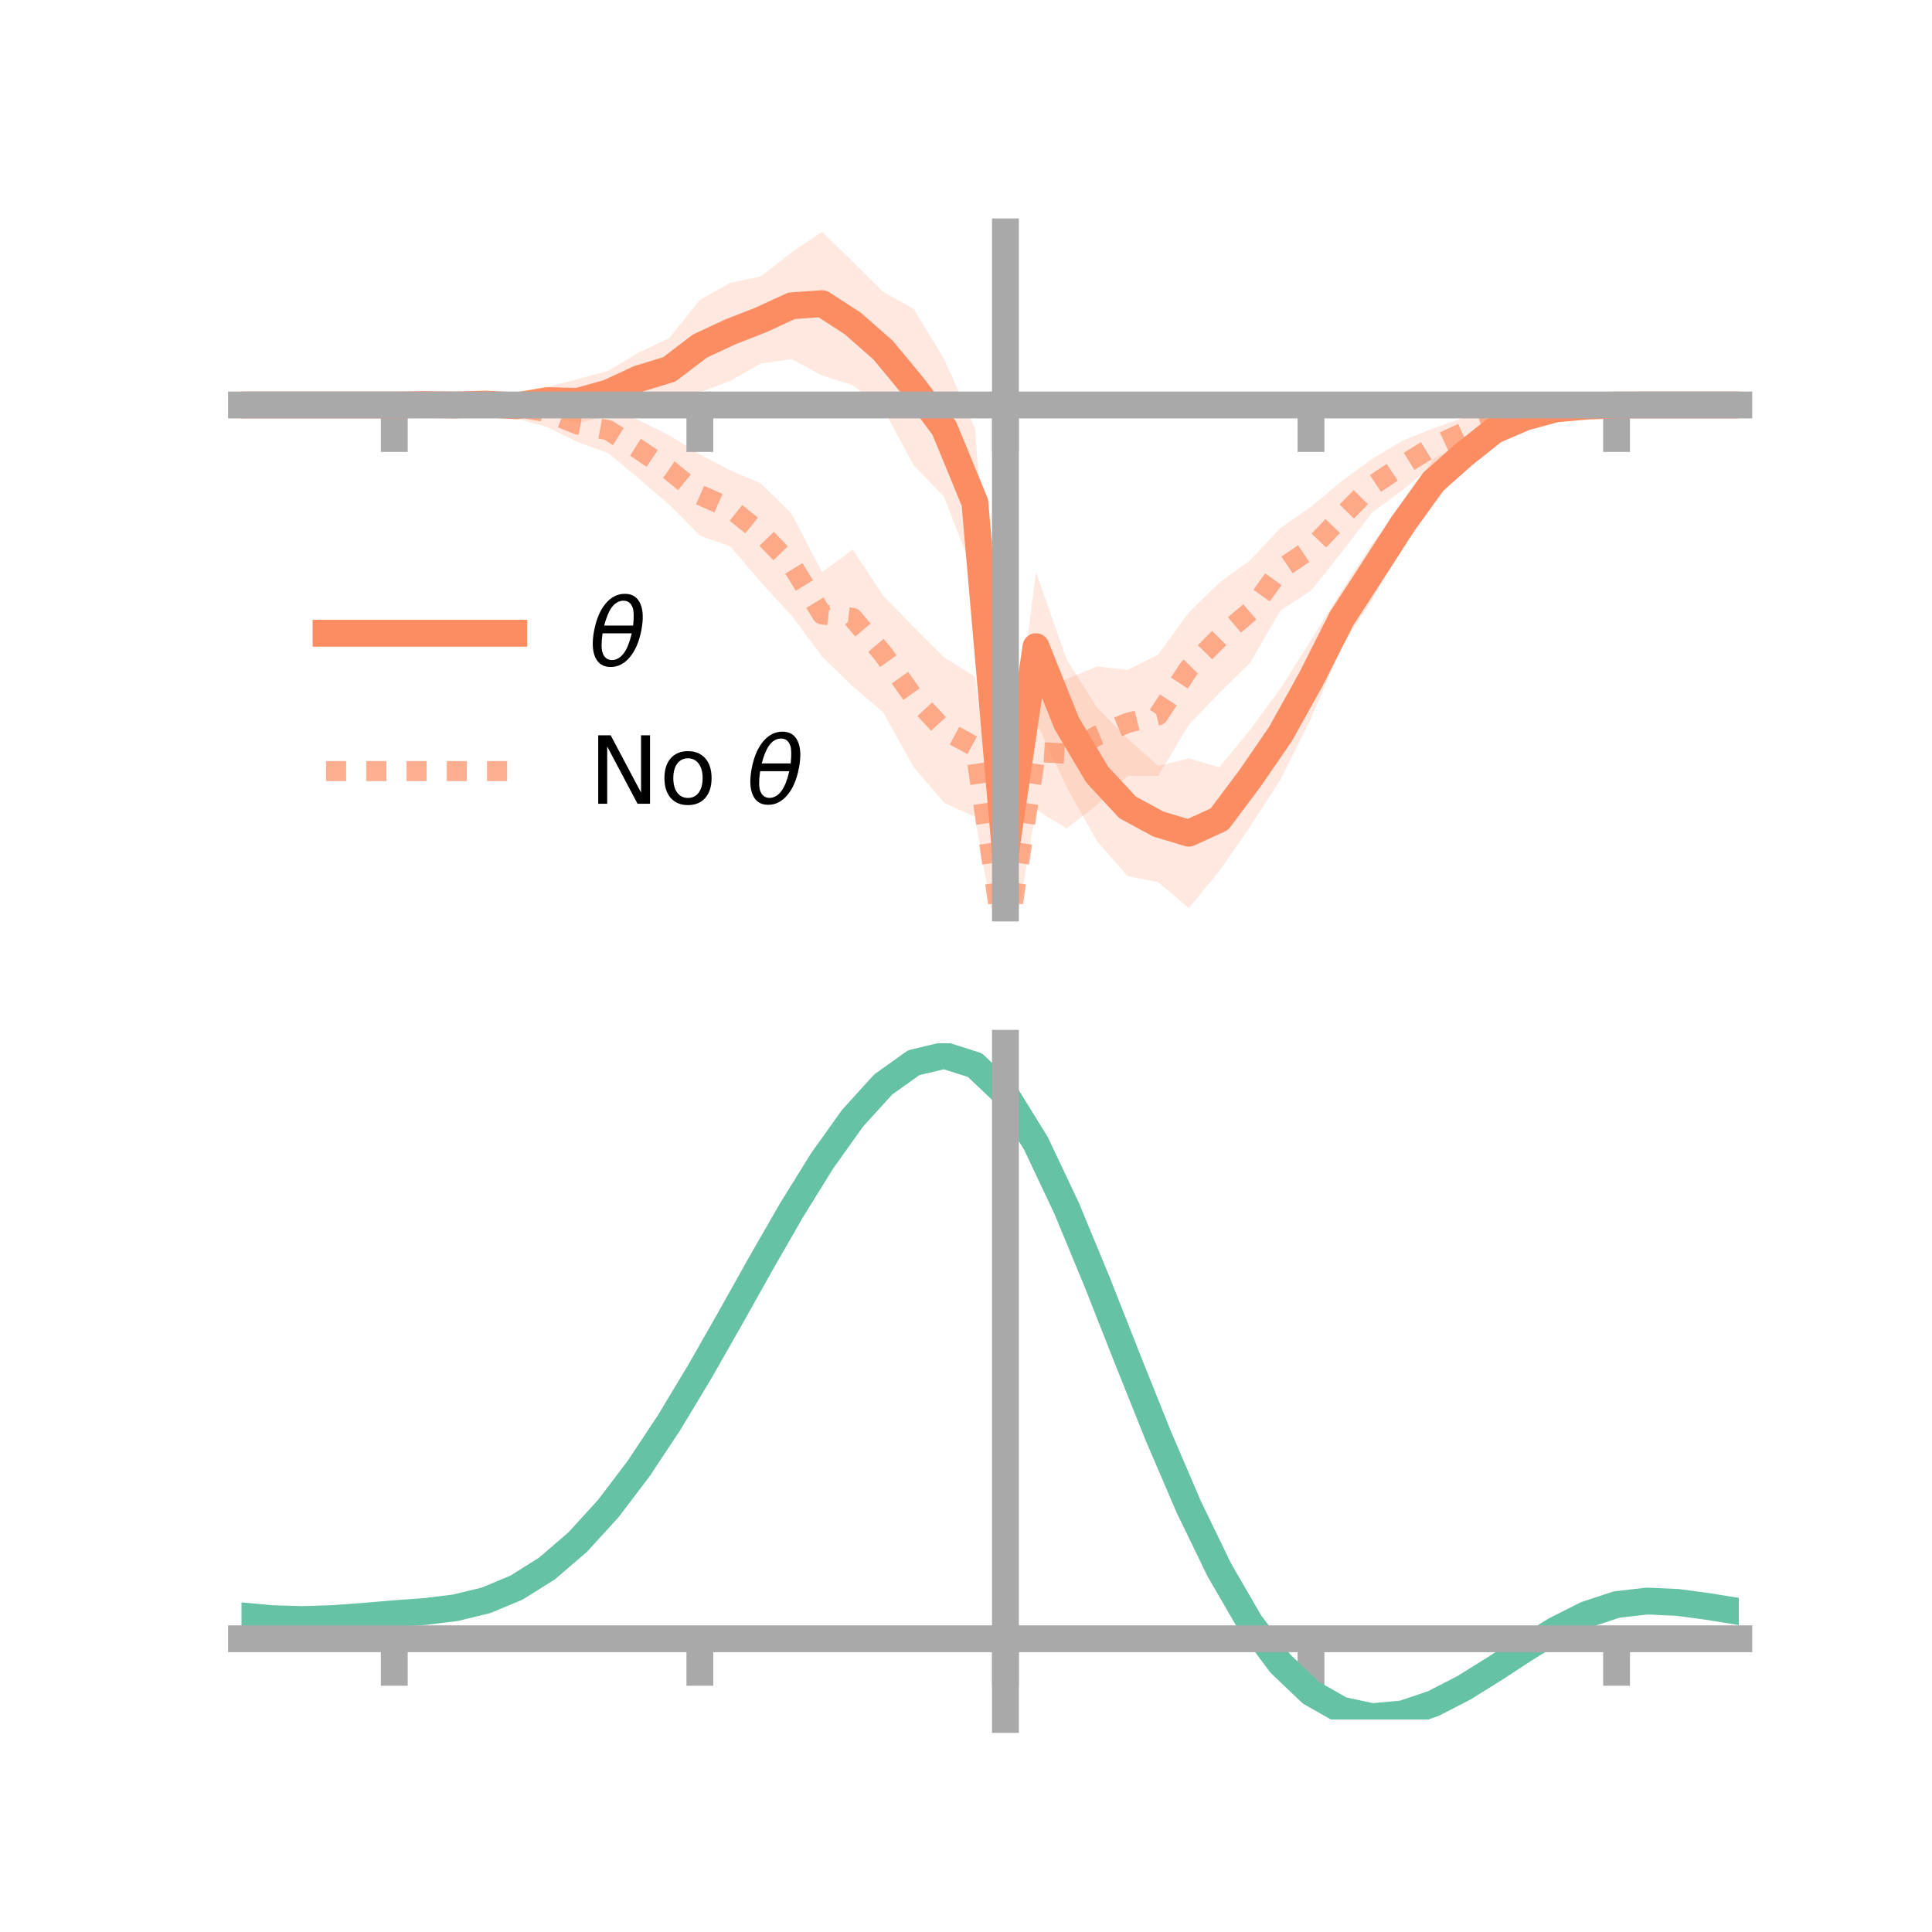 <?xml version="1.0" encoding="utf-8" standalone="no"?>
<!DOCTYPE svg PUBLIC "-//W3C//DTD SVG 1.1//EN"
  "http://www.w3.org/Graphics/SVG/1.1/DTD/svg11.dtd">
<!-- Created with matplotlib (https://matplotlib.org/) -->
<svg height="144pt" version="1.1" viewBox="0 0 144 144" width="144pt" xmlns="http://www.w3.org/2000/svg" xmlns:xlink="http://www.w3.org/1999/xlink">
 <defs>
  <style type="text/css">*{stroke-linecap:butt;stroke-linejoin:round;}</style>
 </defs>
 <g id="figure_1">
  <g id="patch_1">
   <path d="M 0 144 
L 144 144 
L 144 0 
L 0 0 
z
" style="fill:none;"/>
  </g>
  <g id="axes_1">
   <g id="patch_2">
    <path d="M 18 67.68 
L 129.6 67.68 
L 129.6 17.28 
L 18 17.28 
z
" style="fill:none;"/>
   </g>
   <g id="PolyCollection_1">
    <path clip-path="url(#p960b275f3c)" d="M 18 30.185 
L 18 30.185 
L 20.278 30.185 
L 22.555 30.185 
L 24.833 30.185 
L 27.11 30.185 
L 29.388 30.185 
L 31.665 30.059 
L 33.943 29.91 
L 36.22 29.656 
L 38.498 29.565 
L 40.776 28.851 
L 43.053 28.257 
L 45.331 27.642 
L 47.608 26.272 
L 49.886 25.206 
L 52.163 22.347 
L 54.441 21.076 
L 56.718 20.6 
L 58.996 18.817 
L 61.273 17.28 
L 63.551 19.493 
L 65.829 21.746 
L 68.106 23.032 
L 70.384 26.788 
L 72.661 31.904 
L 74.939 60.629 
L 77.216 42.636 
L 79.494 49.129 
L 81.771 52.748 
L 84.049 55.056 
L 86.327 57.08 
L 88.604 56.524 
L 90.882 57.194 
L 93.159 54.413 
L 95.437 51.315 
L 97.714 47.704 
L 99.992 44.035 
L 102.269 40.53 
L 104.547 37.673 
L 106.824 34.211 
L 109.102 32.952 
L 111.38 31.337 
L 113.657 30.607 
L 115.935 30.189 
L 118.212 30.199 
L 120.49 30.183 
L 122.767 30.185 
L 125.045 30.185 
L 127.322 30.185 
L 129.6 30.185 
L 129.6 30.185 
L 129.6 30.185 
L 127.322 30.185 
L 125.045 30.185 
L 122.767 30.185 
L 120.49 30.192 
L 118.212 30.348 
L 115.935 30.773 
L 113.657 31.596 
L 111.38 32.821 
L 109.102 34.823 
L 106.824 37.598 
L 104.547 40.473 
L 102.269 44.694 
L 99.992 48.195 
L 97.714 53.545 
L 95.437 58.108 
L 93.159 61.638 
L 90.882 64.929 
L 88.604 67.68 
L 86.327 65.754 
L 84.049 65.304 
L 81.771 62.705 
L 79.494 58.655 
L 77.216 53.765 
L 74.939 66.57 
L 72.661 43.001 
L 70.384 37.055 
L 68.106 34.686 
L 65.829 30.459 
L 63.551 28.71 
L 61.273 27.983 
L 58.996 26.767 
L 56.718 27.088 
L 54.441 28.39 
L 52.163 29.244 
L 49.886 29.857 
L 47.608 30.184 
L 45.331 30.93 
L 43.053 31.571 
L 40.776 30.868 
L 38.498 30.93 
L 36.22 30.58 
L 33.943 30.461 
L 31.665 30.254 
L 29.388 30.185 
L 27.11 30.185 
L 24.833 30.185 
L 22.555 30.185 
L 20.278 30.185 
L 18 30.185 
z
" style="fill:#fc8d62;fill-opacity:0.2;"/>
   </g>
   <g id="PolyCollection_2">
    <path clip-path="url(#p960b275f3c)" d="M 18 30.185 
L 18 30.185 
L 20.278 30.185 
L 22.555 30.185 
L 24.833 30.185 
L 27.11 30.185 
L 29.388 30.185 
L 31.665 30.075 
L 33.943 29.888 
L 36.22 29.496 
L 38.498 29.474 
L 40.776 29.618 
L 43.053 30.318 
L 45.331 30.353 
L 47.608 31.318 
L 49.886 32.443 
L 52.163 33.875 
L 54.441 35.061 
L 56.718 36.035 
L 58.996 38.29 
L 61.273 42.649 
L 63.551 40.955 
L 65.829 44.402 
L 68.106 46.739 
L 70.384 49.007 
L 72.661 50.425 
L 74.939 68.207 
L 77.216 51.739 
L 79.494 50.604 
L 81.771 49.674 
L 84.049 49.929 
L 86.327 48.786 
L 88.604 45.653 
L 90.882 43.426 
L 93.159 41.779 
L 95.437 39.355 
L 97.714 37.772 
L 99.992 35.862 
L 102.269 34.204 
L 104.547 32.835 
L 106.824 31.928 
L 109.102 31.126 
L 111.38 30.798 
L 113.657 30.367 
L 115.935 30.205 
L 118.212 30.132 
L 120.49 30.182 
L 122.767 30.185 
L 125.045 30.185 
L 127.322 30.185 
L 129.6 30.185 
L 129.6 30.185 
L 129.6 30.185 
L 127.322 30.185 
L 125.045 30.185 
L 122.767 30.185 
L 120.49 30.192 
L 118.212 30.351 
L 115.935 30.705 
L 113.657 31.573 
L 111.38 32.26 
L 109.102 33.337 
L 106.824 34.63 
L 104.547 36.524 
L 102.269 38.202 
L 99.992 41.178 
L 97.714 44.028 
L 95.437 45.513 
L 93.159 49.428 
L 90.882 51.648 
L 88.604 54.022 
L 86.327 57.839 
L 84.049 57.828 
L 81.771 59.99 
L 79.494 61.744 
L 77.216 60.34 
L 74.939 73.802 
L 72.661 60.876 
L 70.384 59.842 
L 68.106 57.189 
L 65.829 53.098 
L 63.551 51.156 
L 61.273 48.934 
L 58.996 45.876 
L 56.718 43.411 
L 54.441 40.739 
L 52.163 39.913 
L 49.886 37.619 
L 47.608 35.671 
L 45.331 33.772 
L 43.053 32.953 
L 40.776 31.823 
L 38.498 31.194 
L 36.22 30.555 
L 33.943 30.408 
L 31.665 30.267 
L 29.388 30.185 
L 27.11 30.185 
L 24.833 30.185 
L 22.555 30.185 
L 20.278 30.185 
L 18 30.185 
z
" style="fill:#fc8d62;fill-opacity:0.2;"/>
   </g>
   <g id="matplotlib.axis_1">
    <g id="xtick_1">
     <g id="line2d_1">
      <defs>
       <path d="M 0 0 
L 0 3.5 
" id="m0e038a4819" style="stroke:#a9a9a9;stroke-width:2;"/>
      </defs>
      <g>
       <use style="fill:#a9a9a9;stroke:#a9a9a9;stroke-width:2;" x="29.388" xlink:href="#m0e038a4819" y="30.185"/>
      </g>
     </g>
    </g>
    <g id="xtick_2">
     <g id="line2d_2">
      <g>
       <use style="fill:#a9a9a9;stroke:#a9a9a9;stroke-width:2;" x="52.163" xlink:href="#m0e038a4819" y="30.185"/>
      </g>
     </g>
    </g>
    <g id="xtick_3">
     <g id="line2d_3">
      <g>
       <use style="fill:#a9a9a9;stroke:#a9a9a9;stroke-width:2;" x="74.939" xlink:href="#m0e038a4819" y="30.185"/>
      </g>
     </g>
    </g>
    <g id="xtick_4">
     <g id="line2d_4">
      <g>
       <use style="fill:#a9a9a9;stroke:#a9a9a9;stroke-width:2;" x="97.714" xlink:href="#m0e038a4819" y="30.185"/>
      </g>
     </g>
    </g>
    <g id="xtick_5">
     <g id="line2d_5">
      <g>
       <use style="fill:#a9a9a9;stroke:#a9a9a9;stroke-width:2;" x="120.49" xlink:href="#m0e038a4819" y="30.185"/>
      </g>
     </g>
    </g>
   </g>
   <g id="matplotlib.axis_2"/>
   <g id="line2d_6">
    <path clip-path="url(#p960b275f3c)" d="M 18 30.185 
L 20.278 30.185 
L 22.555 30.185 
L 24.833 30.185 
L 27.11 30.185 
L 29.388 30.185 
L 31.665 30.156 
L 33.943 30.186 
L 36.22 30.118 
L 38.498 30.247 
L 40.776 29.86 
L 43.053 29.914 
L 45.331 29.286 
L 47.608 28.228 
L 49.886 27.531 
L 52.163 25.795 
L 54.441 24.733 
L 56.718 23.844 
L 58.996 22.792 
L 61.273 22.631 
L 63.551 24.102 
L 65.829 26.103 
L 68.106 28.859 
L 70.384 31.922 
L 72.661 37.453 
L 74.939 63.599 
L 77.216 48.2 
L 79.494 53.892 
L 81.771 57.726 
L 84.049 60.18 
L 86.327 61.417 
L 88.604 62.102 
L 90.882 61.062 
L 93.159 58.026 
L 95.437 54.711 
L 97.714 50.625 
L 99.992 46.115 
L 102.269 42.612 
L 104.547 39.073 
L 106.824 35.905 
L 109.102 33.887 
L 111.38 32.079 
L 113.657 31.102 
L 115.935 30.481 
L 118.212 30.274 
L 120.49 30.187 
L 122.767 30.185 
L 125.045 30.185 
L 127.322 30.185 
L 129.6 30.185 
" style="fill:none;stroke:#fc8d62;stroke-linecap:square;stroke-width:2;"/>
   </g>
   <g id="line2d_7">
    <path clip-path="url(#p960b275f3c)" d="M 18 30.185 
L 20.278 30.185 
L 22.555 30.185 
L 24.833 30.185 
L 27.11 30.185 
L 29.388 30.185 
L 31.665 30.171 
L 33.943 30.148 
L 36.22 30.025 
L 38.498 30.334 
L 40.776 30.721 
L 43.053 31.635 
L 45.331 32.062 
L 47.608 33.495 
L 49.886 35.031 
L 52.163 36.894 
L 54.441 37.9 
L 56.718 39.723 
L 58.996 42.083 
L 61.273 45.791 
L 63.551 46.055 
L 65.829 48.75 
L 68.106 51.964 
L 70.384 54.425 
L 72.661 55.65 
L 74.939 71.005 
L 77.216 56.039 
L 79.494 56.174 
L 81.771 54.832 
L 84.049 53.878 
L 86.327 53.313 
L 88.604 49.837 
L 90.882 47.537 
L 93.159 45.604 
L 95.437 42.434 
L 97.714 40.9 
L 99.992 38.52 
L 102.269 36.203 
L 104.547 34.68 
L 106.824 33.279 
L 109.102 32.232 
L 111.38 31.529 
L 113.657 30.97 
L 115.935 30.455 
L 118.212 30.242 
L 120.49 30.187 
L 122.767 30.185 
L 125.045 30.185 
L 127.322 30.185 
L 129.6 30.185 
" style="fill:none;stroke:#fc8d62;stroke-dasharray:1.5,1.5;stroke-dashoffset:0;stroke-opacity:0.7;stroke-width:1.5;"/>
   </g>
   <g id="patch_3">
    <path d="M 74.939 67.68 
L 74.939 17.28 
" style="fill:none;stroke:#a9a9a9;stroke-linecap:square;stroke-linejoin:miter;stroke-width:2;"/>
   </g>
   <g id="patch_4">
    <path d="M 129.6 67.68 
L 129.6 17.28 
" style="fill:none;"/>
   </g>
   <g id="patch_5">
    <path d="M 18 30.185 
L 129.6 30.185 
" style="fill:none;stroke:#a9a9a9;stroke-linecap:square;stroke-linejoin:miter;stroke-width:2;"/>
   </g>
   <g id="patch_6">
    <path d="M 18 17.28 
L 129.6 17.28 
" style="fill:none;"/>
   </g>
   <g id="legend_1">
    <g id="line2d_8">
     <path d="M 24.3 47.2 
L 38.3 47.2 
" style="fill:none;stroke:#fc8d62;stroke-linecap:square;stroke-width:2;"/>
    </g>
    <g id="line2d_9"/>
    <g id="text_1">
     <!-- $\theta$ -->
     <g transform="translate(43.9 49.65)scale(0.07 -0.07)">
      <defs>
       <path d="M 45.516 34.672 
L 14.453 34.672 
Q 12.359 20.062 14.5 13.875 
Q 17.188 6.25 24.469 6.25 
Q 31.781 6.25 37.359 13.922 
Q 42.234 20.656 45.516 34.672 
z
M 47.016 42.969 
Q 48.344 56.844 46.625 61.719 
Q 43.953 69.438 36.766 69.438 
Q 29.297 69.438 23.828 61.812 
Q 19.531 55.672 16.156 42.969 
z
M 38.188 76.766 
Q 49.906 76.766 54.594 66.406 
Q 59.281 56.109 55.719 37.844 
Q 52.203 19.625 43.453 9.281 
Q 34.766 -1.125 23.047 -1.125 
Q 11.281 -1.125 6.641 9.281 
Q 2 19.625 5.516 37.844 
Q 9.078 56.109 17.719 66.406 
Q 26.422 76.766 38.188 76.766 
z
" id="DejaVuSans-Oblique-952"/>
      </defs>
      <use transform="translate(0 0.234)" xlink:href="#DejaVuSans-Oblique-952"/>
     </g>
    </g>
    <g id="line2d_10">
     <path d="M 24.3 57.474 
L 38.3 57.474 
" style="fill:none;stroke:#fc8d62;stroke-dasharray:1.5,1.5;stroke-dashoffset:0;stroke-opacity:0.7;stroke-width:1.5;"/>
    </g>
    <g id="line2d_11"/>
    <g id="text_2">
     <!-- No $\theta$ -->
     <g transform="translate(43.9 59.924)scale(0.07 -0.07)">
      <defs>
       <path d="M 9.812 72.906 
L 23.094 72.906 
L 55.422 11.922 
L 55.422 72.906 
L 64.984 72.906 
L 64.984 0 
L 51.703 0 
L 19.391 60.984 
L 19.391 0 
L 9.812 0 
z
" id="DejaVuSans-78"/>
       <path d="M 30.609 48.391 
Q 23.391 48.391 19.188 42.75 
Q 14.984 37.109 14.984 27.297 
Q 14.984 17.484 19.156 11.844 
Q 23.344 6.203 30.609 6.203 
Q 37.797 6.203 41.984 11.859 
Q 46.188 17.531 46.188 27.297 
Q 46.188 37.016 41.984 42.703 
Q 37.797 48.391 30.609 48.391 
z
M 30.609 56 
Q 42.328 56 49.016 48.375 
Q 55.719 40.766 55.719 27.297 
Q 55.719 13.875 49.016 6.219 
Q 42.328 -1.422 30.609 -1.422 
Q 18.844 -1.422 12.172 6.219 
Q 5.516 13.875 5.516 27.297 
Q 5.516 40.766 12.172 48.375 
Q 18.844 56 30.609 56 
z
" id="DejaVuSans-111"/>
       <path id="DejaVuSans-32"/>
      </defs>
      <use transform="translate(0 0.234)" xlink:href="#DejaVuSans-78"/>
      <use transform="translate(74.805 0.234)" xlink:href="#DejaVuSans-111"/>
      <use transform="translate(135.986 0.234)" xlink:href="#DejaVuSans-32"/>
      <use transform="translate(167.773 0.234)" xlink:href="#DejaVuSans-Oblique-952"/>
     </g>
    </g>
   </g>
  </g>
  <g id="axes_2">
   <g id="patch_7">
    <path d="M 18 128.16 
L 129.6 128.16 
L 129.6 77.76 
L 18 77.76 
z
" style="fill:none;"/>
   </g>
   <g id="PolyCollection_3">
    <path clip-path="url(#p7da1a9c3dc)" d="M 18 120.473 
L 18 120.398 
L 20.278 120.617 
L 22.555 120.682 
L 24.833 120.601 
L 27.11 120.422 
L 29.388 120.223 
L 31.665 120.052 
L 33.943 119.769 
L 36.22 119.212 
L 38.498 118.253 
L 40.776 116.801 
L 43.053 114.805 
L 45.331 112.258 
L 47.608 109.192 
L 49.886 105.675 
L 52.163 101.807 
L 54.441 97.719 
L 56.718 93.565 
L 58.996 89.519 
L 61.273 85.77 
L 63.551 82.518 
L 65.829 79.965 
L 68.106 78.313 
L 70.384 77.76 
L 72.661 78.495 
L 74.939 80.686 
L 77.216 84.422 
L 79.494 89.304 
L 81.771 94.884 
L 84.049 100.743 
L 86.327 106.517 
L 88.604 111.905 
L 90.882 116.672 
L 93.159 120.655 
L 95.437 123.756 
L 97.714 125.944 
L 99.992 127.248 
L 102.269 127.743 
L 104.547 127.544 
L 106.824 126.789 
L 109.102 125.634 
L 111.38 124.241 
L 113.657 122.776 
L 115.935 121.397 
L 118.212 120.259 
L 120.49 119.513 
L 122.767 119.253 
L 125.045 119.363 
L 127.322 119.679 
L 129.6 120.06 
L 129.6 120.161 
L 129.6 120.161 
L 127.322 119.804 
L 125.045 119.508 
L 122.767 119.41 
L 120.49 119.676 
L 118.212 120.434 
L 115.935 121.6 
L 113.657 123.022 
L 111.38 124.537 
L 109.102 125.976 
L 106.824 127.167 
L 104.547 127.947 
L 102.269 128.16 
L 99.992 127.676 
L 97.714 126.393 
L 95.437 124.249 
L 93.159 121.226 
L 90.882 117.357 
L 88.604 112.732 
L 86.327 107.504 
L 84.049 101.899 
L 81.771 96.207 
L 79.494 90.783 
L 77.216 86.034 
L 74.939 82.401 
L 72.661 80.275 
L 70.384 79.565 
L 68.106 80.102 
L 65.829 81.697 
L 63.551 84.157 
L 61.273 87.285 
L 58.996 90.884 
L 56.718 94.763 
L 54.441 98.74 
L 52.163 102.649 
L 49.886 106.345 
L 47.608 109.706 
L 45.331 112.639 
L 43.053 115.081 
L 40.776 117.004 
L 38.498 118.414 
L 36.22 119.353 
L 33.943 119.899 
L 31.665 120.173 
L 29.388 120.334 
L 27.11 120.518 
L 24.833 120.678 
L 22.555 120.743 
L 20.278 120.677 
L 18 120.473 
z
" style="fill:#66c2a5;fill-opacity:0.2;"/>
   </g>
   <g id="matplotlib.axis_3">
    <g id="xtick_6">
     <g id="line2d_12">
      <g>
       <use style="fill:#a9a9a9;stroke:#a9a9a9;stroke-width:2;" x="29.388" xlink:href="#m0e038a4819" y="122.146"/>
      </g>
     </g>
    </g>
    <g id="xtick_7">
     <g id="line2d_13">
      <g>
       <use style="fill:#a9a9a9;stroke:#a9a9a9;stroke-width:2;" x="52.163" xlink:href="#m0e038a4819" y="122.146"/>
      </g>
     </g>
    </g>
    <g id="xtick_8">
     <g id="line2d_14">
      <g>
       <use style="fill:#a9a9a9;stroke:#a9a9a9;stroke-width:2;" x="74.939" xlink:href="#m0e038a4819" y="122.146"/>
      </g>
     </g>
    </g>
    <g id="xtick_9">
     <g id="line2d_15">
      <g>
       <use style="fill:#a9a9a9;stroke:#a9a9a9;stroke-width:2;" x="97.714" xlink:href="#m0e038a4819" y="122.146"/>
      </g>
     </g>
    </g>
    <g id="xtick_10">
     <g id="line2d_16">
      <g>
       <use style="fill:#a9a9a9;stroke:#a9a9a9;stroke-width:2;" x="120.49" xlink:href="#m0e038a4819" y="122.146"/>
      </g>
     </g>
    </g>
   </g>
   <g id="matplotlib.axis_4"/>
   <g id="line2d_17">
    <path clip-path="url(#p7da1a9c3dc)" d="M 18 120.436 
L 20.278 120.647 
L 22.555 120.712 
L 24.833 120.639 
L 27.11 120.47 
L 29.388 120.278 
L 31.665 120.113 
L 33.943 119.834 
L 36.22 119.282 
L 38.498 118.334 
L 40.776 116.902 
L 43.053 114.943 
L 45.331 112.449 
L 47.608 109.449 
L 49.886 106.01 
L 52.163 102.228 
L 54.441 98.23 
L 56.718 94.164 
L 58.996 90.202 
L 61.273 86.528 
L 63.551 83.338 
L 65.829 80.831 
L 68.106 79.207 
L 70.384 78.663 
L 72.661 79.385 
L 74.939 81.543 
L 77.216 85.228 
L 79.494 90.044 
L 81.771 95.545 
L 84.049 101.321 
L 86.327 107.011 
L 88.604 112.318 
L 90.882 117.015 
L 93.159 120.941 
L 95.437 124.002 
L 97.714 126.169 
L 99.992 127.462 
L 102.269 127.951 
L 104.547 127.745 
L 106.824 126.978 
L 109.102 125.805 
L 111.38 124.389 
L 113.657 122.899 
L 115.935 121.498 
L 118.212 120.347 
L 120.49 119.595 
L 122.767 119.332 
L 125.045 119.435 
L 127.322 119.741 
L 129.6 120.11 
" style="fill:none;stroke:#66c2a5;stroke-linecap:square;stroke-width:2;"/>
   </g>
   <g id="patch_8">
    <path d="M 74.939 128.16 
L 74.939 77.76 
" style="fill:none;stroke:#a9a9a9;stroke-linecap:square;stroke-linejoin:miter;stroke-width:2;"/>
   </g>
   <g id="patch_9">
    <path d="M 129.6 128.16 
L 129.6 77.76 
" style="fill:none;"/>
   </g>
   <g id="patch_10">
    <path d="M 18 122.146 
L 129.6 122.146 
" style="fill:none;stroke:#a9a9a9;stroke-linecap:square;stroke-linejoin:miter;stroke-width:2;"/>
   </g>
   <g id="patch_11">
    <path d="M 18 77.76 
L 129.6 77.76 
" style="fill:none;"/>
   </g>
  </g>
 </g>
 <defs>
  <clipPath id="p960b275f3c">
   <rect height="50.4" width="111.6" x="18" y="17.28"/>
  </clipPath>
  <clipPath id="p7da1a9c3dc">
   <rect height="50.4" width="111.6" x="18" y="77.76"/>
  </clipPath>
 </defs>
</svg>
